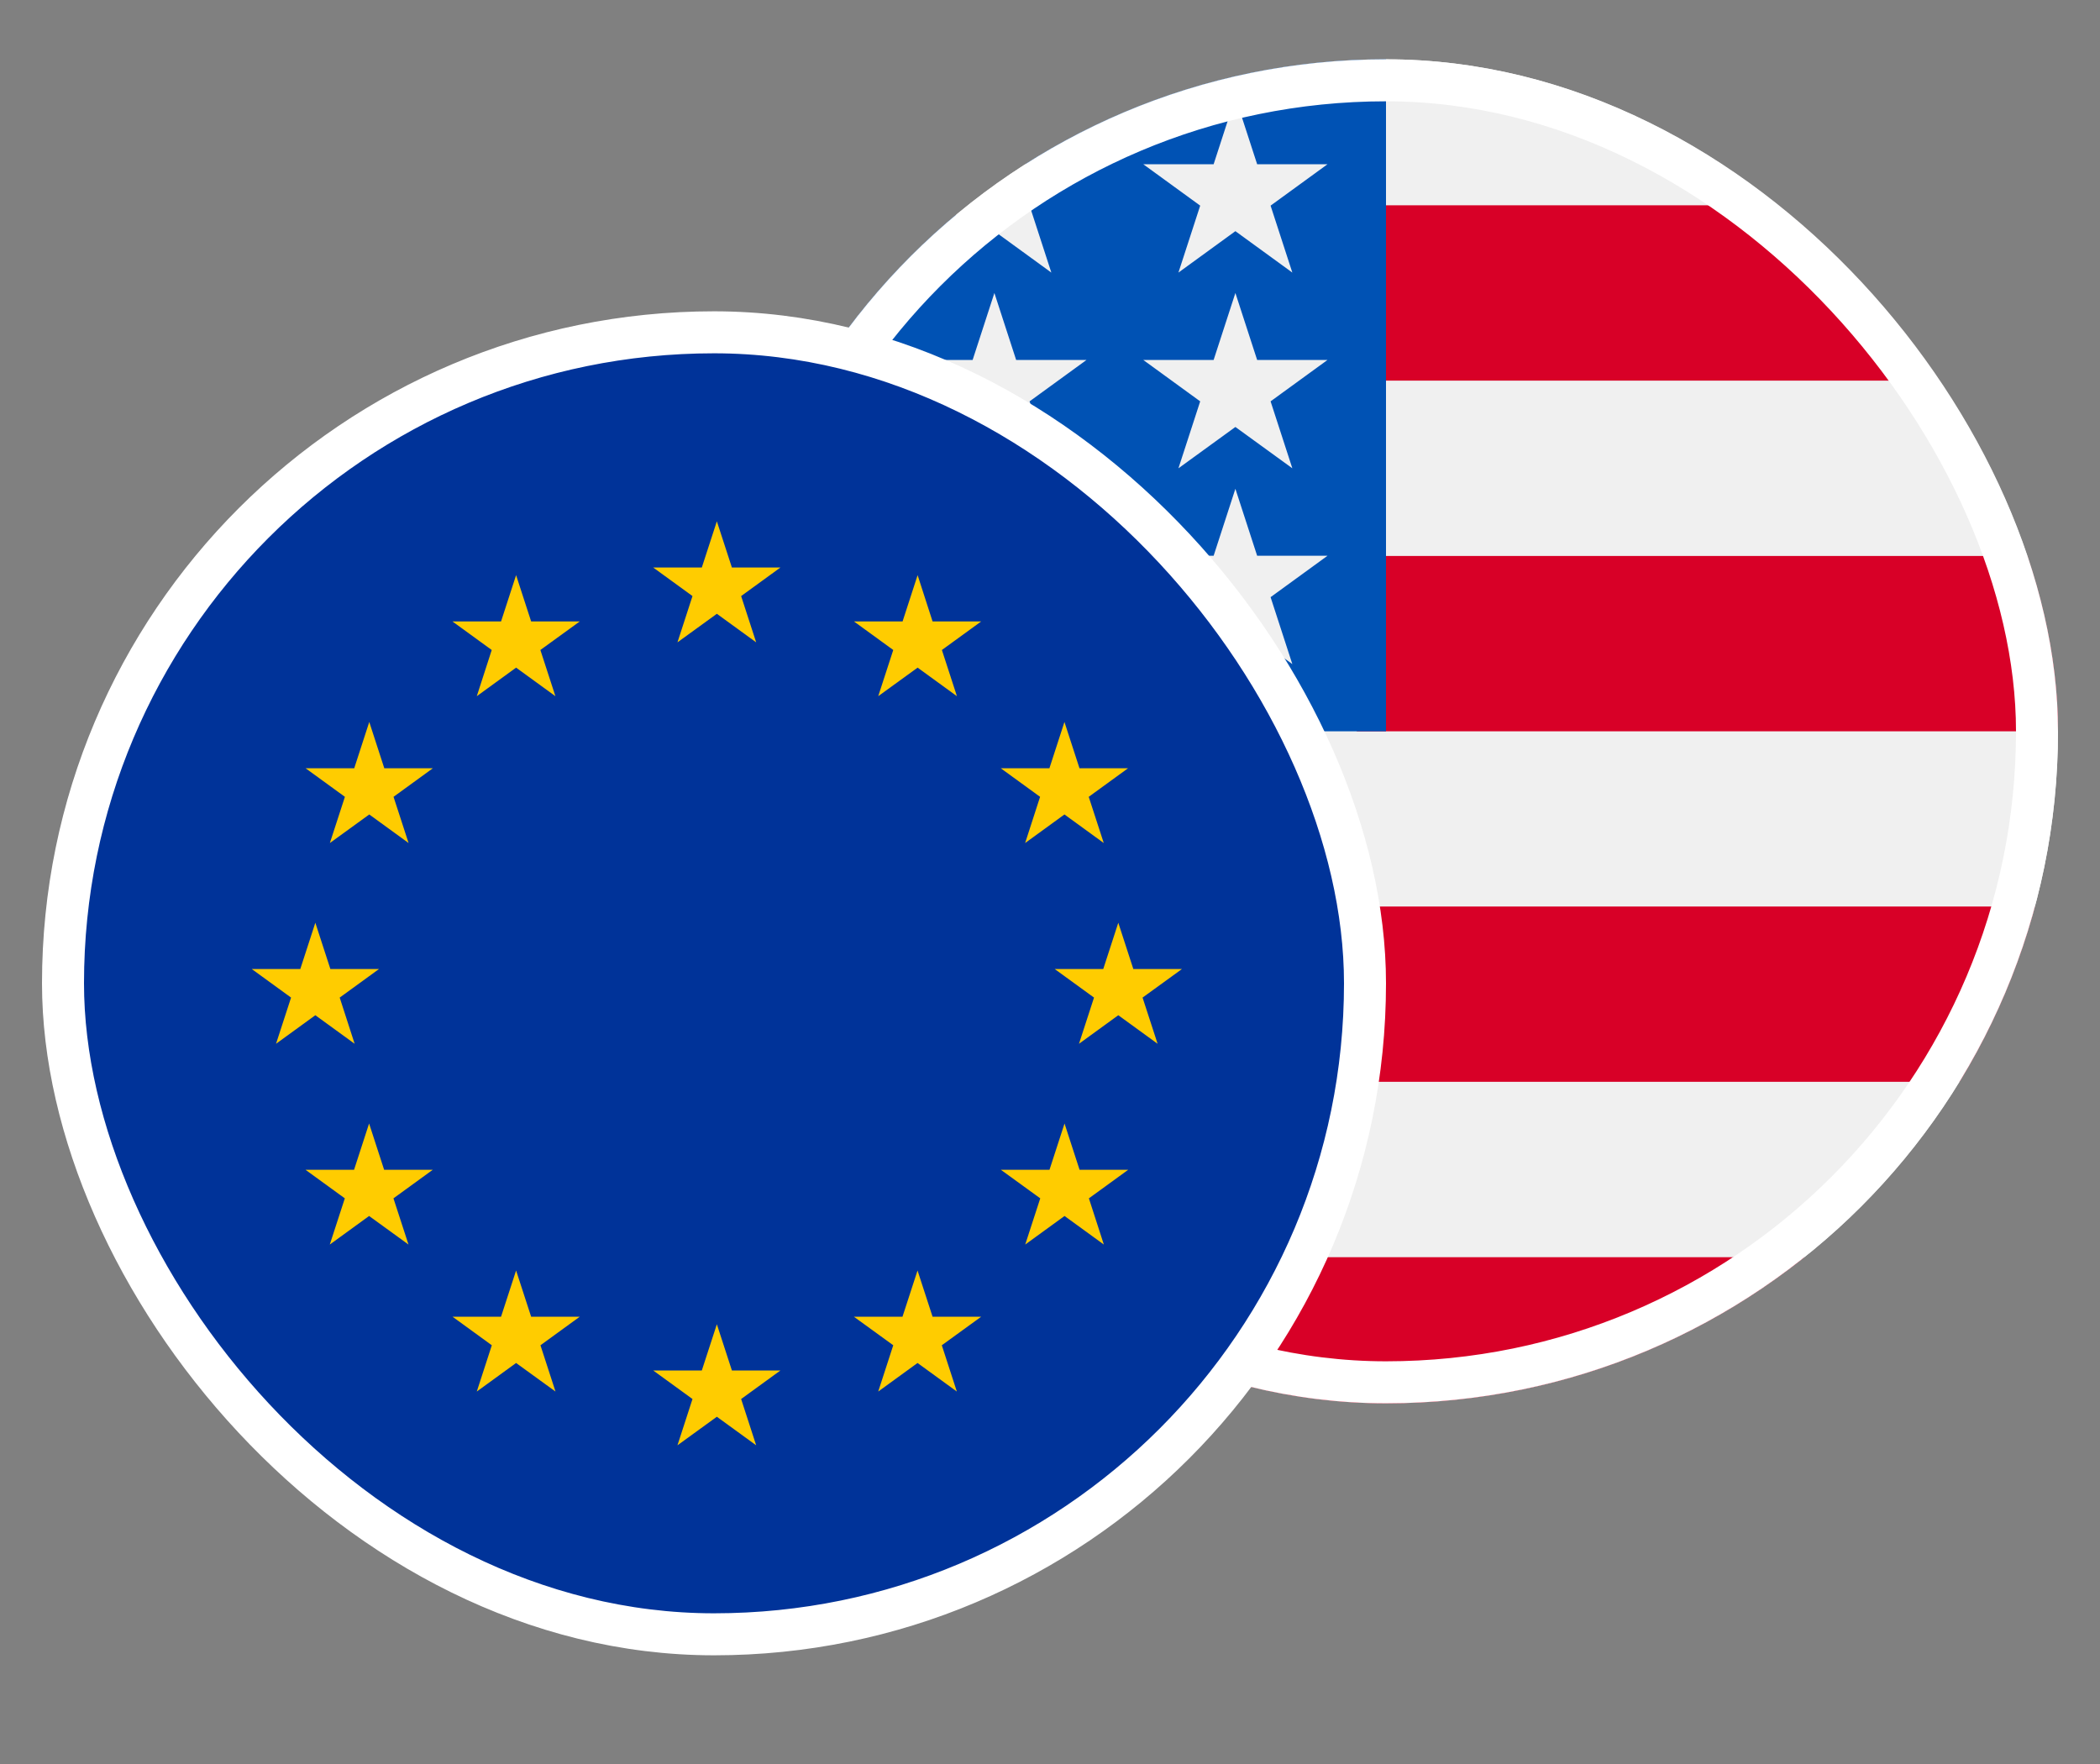 <svg width="25" height="21" viewBox="0 0 25 21" fill="none" xmlns="http://www.w3.org/2000/svg">
<rect x="0" y="0" width="25" height="21" fill="#808080" stroke="none"/>
<g clip-path="url(#clip0_678_8270)">
<path d="M16.5 16.706C20.918 16.706 24.5 13.124 24.5 8.706C24.5 4.287 20.918 0.706 16.5 0.706C12.082 0.706 8.5 4.287 8.5 8.706C8.5 13.124 12.082 16.706 16.5 16.706Z" fill="#F0F0F0"/>
<path d="M16.152 8.706H24.5C24.5 7.984 24.403 7.284 24.224 6.619H16.152V8.706Z" fill="#D80027"/>
<path d="M16.152 4.531H23.326C22.836 3.732 22.21 3.026 21.48 2.444H16.152V4.531Z" fill="#D80027"/>
<path d="M16.5 16.706C18.382 16.706 20.113 16.055 21.48 14.967H11.52C12.886 16.055 14.617 16.706 16.5 16.706Z" fill="#D80027"/>
<path d="M9.674 12.879H23.326C23.719 12.237 24.024 11.536 24.224 10.792H8.775C8.976 11.536 9.281 12.237 9.674 12.879Z" fill="#D80027"/>
<path d="M12.206 1.955H12.935L12.257 2.448L12.516 3.245L11.838 2.752L11.159 3.245L11.383 2.556C10.786 3.054 10.263 3.636 9.832 4.285H10.065L9.634 4.599C9.566 4.711 9.502 4.825 9.44 4.941L9.646 5.575L9.262 5.296C9.166 5.498 9.079 5.705 9 5.917L9.227 6.616H10.065L9.387 7.109L9.646 7.906L8.968 7.413L8.562 7.708C8.521 8.035 8.5 8.368 8.5 8.706H16.5C16.5 4.287 16.5 3.767 16.5 0.706C14.92 0.706 13.446 1.164 12.206 1.955ZM12.516 7.906L11.838 7.413L11.159 7.906L11.418 7.109L10.74 6.616H11.579L11.838 5.819L12.097 6.616H12.935L12.257 7.109L12.516 7.906ZM12.257 4.778L12.516 5.575L11.838 5.083L11.159 5.575L11.418 4.778L10.74 4.285H11.579L11.838 3.488L12.097 4.285H12.935L12.257 4.778ZM15.385 7.906L14.707 7.413L14.029 7.906L14.288 7.109L13.61 6.616H14.448L14.707 5.819L14.966 6.616H15.804L15.126 7.109L15.385 7.906ZM15.126 4.778L15.385 5.575L14.707 5.083L14.029 5.575L14.288 4.778L13.61 4.285H14.448L14.707 3.488L14.966 4.285H15.804L15.126 4.778ZM15.126 2.448L15.385 3.245L14.707 2.752L14.029 3.245L14.288 2.448L13.61 1.955H14.448L14.707 1.158L14.966 1.955H15.804L15.126 2.448Z" fill="#0052B4"/>
</g>
<rect x="8.75" y="0.956" width="15.5" height="15.5" rx="7.75" stroke="white" stroke-width="0.5"/>
<rect x="0.75" y="3.956" width="15.5" height="15.5" rx="7.75" fill="#003399"/>
<rect x="0.75" y="3.956" width="15.5" height="15.5" rx="7.75" stroke="white" stroke-width="0.5"/>
<path fill-rule="evenodd" clip-rule="evenodd" d="M7.776 6.756H8.355L8.534 6.206L8.713 6.756H9.291L8.823 7.096L9.002 7.647L8.534 7.307L8.065 7.647L8.244 7.096L7.776 6.756ZM7.776 16.315H8.355L8.534 15.765L8.713 16.315H9.291L8.823 16.655L9.002 17.206L8.534 16.866L8.065 17.206L8.244 16.655L7.776 16.315ZM2.997 11.536H3.575L3.754 10.985L3.933 11.536H4.512L4.044 11.876L4.222 12.426L3.754 12.086L3.286 12.426L3.465 11.876L2.997 11.536ZM5.386 7.398H5.965L6.144 6.847L6.323 7.398H6.902L6.433 7.738L6.612 8.288L6.144 7.948L5.676 8.288L5.854 7.738L5.386 7.398ZM3.638 9.146H4.217L4.396 8.595L4.575 9.146H5.153L4.685 9.486L4.864 10.036L4.396 9.696L3.927 10.036L4.106 9.486L3.638 9.146ZM3.637 13.926H4.215L4.394 13.375L4.573 13.926H5.152L4.684 14.266L4.863 14.816L4.394 14.476L3.926 14.816L4.105 14.266L3.637 13.926ZM5.387 15.675H5.965L6.144 15.125L6.323 15.675H6.902L6.434 16.015L6.613 16.566L6.144 16.226L5.676 16.566L5.855 16.015L5.387 15.675ZM12.556 11.536H13.134L13.313 10.985L13.492 11.536H14.071L13.602 11.876L13.781 12.426L13.313 12.086L12.845 12.426L13.024 11.876L12.556 11.536ZM10.166 7.398H10.745L10.924 6.847L11.102 7.398H11.681L11.213 7.738L11.392 8.288L10.924 7.948L10.455 8.288L10.634 7.738L10.166 7.398ZM11.914 9.146H12.493L12.672 8.595L12.851 9.146H13.429L12.961 9.486L13.14 10.036L12.672 9.696L12.204 10.036L12.382 9.486L11.914 9.146ZM11.915 13.926H12.494L12.673 13.375L12.852 13.926H13.431L12.963 14.266L13.141 14.816L12.673 14.476L12.205 14.816L12.384 14.266L11.915 13.926ZM10.165 15.675H10.744L10.923 15.125L11.102 15.675H11.681L11.212 16.015L11.391 16.566L10.923 16.226L10.455 16.566L10.634 16.015L10.165 15.675Z" fill="#FFCC00"/>
<defs>
<clipPath id="clip0_678_8270">
<rect x="8.5" y="0.706" width="16" height="16" rx="8" fill="white"/>
</clipPath>
</defs>
</svg>
